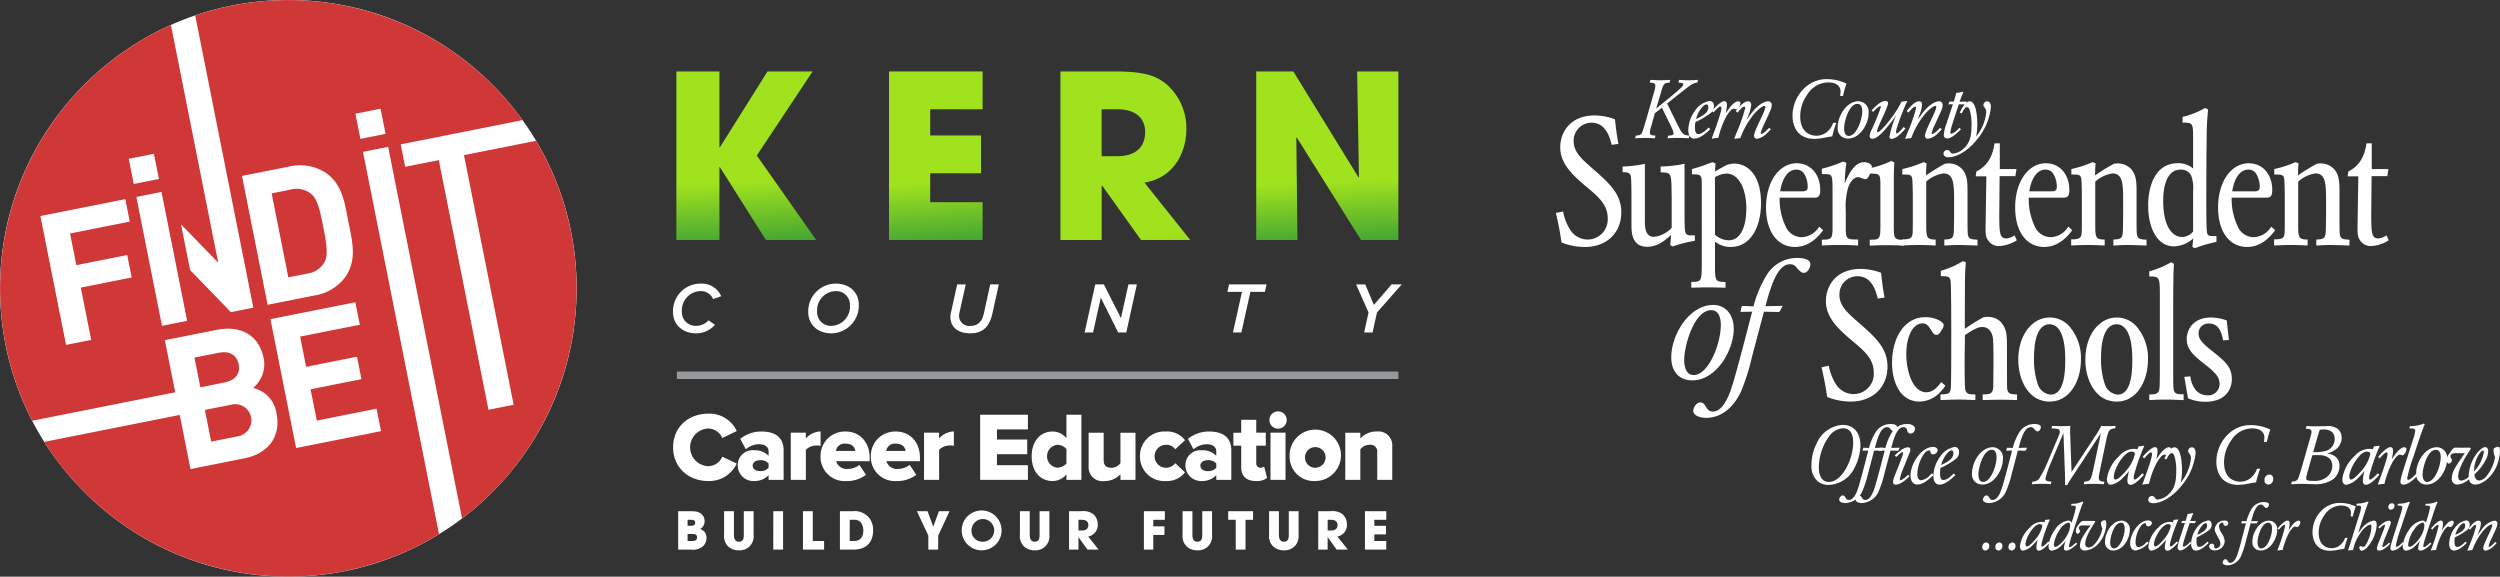 <svg xmlns="http://www.w3.org/2000/svg" xmlns:xlink="http://www.w3.org/1999/xlink" width="474.003" height="109.335" viewBox="0 0 474.003 109.335">
  <rect x="0" y="0" width="474.003" height="109.335" fill="#333333" stroke="none"/>
  <defs>
    <linearGradient id="linear-gradient" x1="-1.269" y1="1.199" x2="-1.287" y2="0.725" gradientUnits="objectBoundingBox">
      <stop offset="0" stop-color="#289238"/>
      <stop offset="1" stop-color="#a0e21e"/>
    </linearGradient>
  </defs>
  <g id="Group_4472" data-name="Group 4472" transform="translate(-2215 -633)">
    <g id="Group_4471" data-name="Group 4471" transform="translate(2328.171 430.601)">
      <g id="Group_4457" data-name="Group 4457" transform="translate(196.851 217.399)">
        <path id="Path_1767" data-name="Path 1767" d="M213.365,217.667c.637.046,1.259.077,1.9.077.622,0,1.244-.031,1.865-.077l-.155.528c-1.026.047-1.166.233-1.648,1.944l-.871,2.97,3-2.457c.5-.42,1.353-1.12,1.757-1.54.327-.311.358-.42.358-.544,0-.3-.156-.311-.9-.389l.14-.513c.606.046,1.213.077,1.819.077.591,0,1.166-.031,1.757-.077l-.141.513a2.565,2.565,0,0,0-1.244.482c-.218.14-.513.342-1.99,1.508l-2.488,1.99,2.115,4.292c.824,1.6,1.042,1.726,2.13,1.773l-.14.513c-.653-.031-1.322-.062-1.99-.062-.684,0-1.368.031-2.053.062l.156-.5c.606-.031,1.011-.046,1.011-.466a4.323,4.323,0,0,0-.4-1.119l-1.819-3.716L214.2,224l-.778,2.783a2.825,2.825,0,0,0-.171.824c0,.559.373.591,1.073.637l-.14.5c-.591-.031-1.213-.062-1.819-.062-.638,0-1.275.031-1.913.062l.155-.513c.964-.078,1.073-.124,1.462-1.415l.436-1.43,1.508-5.271a5.194,5.194,0,0,0,.28-1.29c0-.591-.5-.606-1.088-.638Z" transform="translate(-210.457 -217.526)" fill="#fff"/>
        <path id="Path_1768" data-name="Path 1768" d="M233.832,230.645c-.513.513-1.85,1.8-3,1.8-.545,0-1.166-.358-1.166-1.648a6.456,6.456,0,0,1,1.291-3.67,4.147,4.147,0,0,1,2.736-1.819c.56,0,.84.4.84.979a1.6,1.6,0,0,1-.575,1.26,15.15,15.15,0,0,1-2.939,1.757,4.572,4.572,0,0,0-.093.98c0,.575.062,1.29.638,1.29.7,0,1.446-.73,1.975-1.244Zm-.373-4.183c0-.311-.109-.5-.342-.5a1.048,1.048,0,0,0-.653.358,5.248,5.248,0,0,0-1.322,2.425C232.557,228.017,233.459,227.535,233.459,226.462Z" transform="translate(-219.586 -221.16)" fill="#fff"/>
        <path id="Path_1769" data-name="Path 1769" d="M238.187,227.237a9.208,9.208,0,0,1,1.337-1.353c.607-.482.871-.513.995-.513.482,0,.5.482.5.7a4.339,4.339,0,0,1-.031.451c-.015.187-.124.793-.2,1.182.109-.2.591-.886.653-.979.886-1.166,1.493-1.337,1.71-1.337.031,0,.42.016.42.389,0,.4-.4,1.135-.777,1.135h-.078a2.106,2.106,0,0,0-.4-.124c-.513,0-1.259,1.2-1.415,1.477a16.654,16.654,0,0,0-1.509,4.074,6.324,6.324,0,0,0-1.182.14l-.062-.078c.264-.684,1.834-4.82,1.834-5.753,0-.078-.016-.264-.2-.264-.358,0-1.042.84-1.29,1.12Z" transform="translate(-223.614 -221.188)" fill="#fff"/>
        <path id="Path_1770" data-name="Path 1770" d="M246.568,227.28c.575-.715,1.493-1.85,2.348-1.85.373,0,.576.234.576.669a6.141,6.141,0,0,1-.42,1.695c-.14.374-.3.762-.436,1.135.155-.264.917-1.275,1.073-1.461,1.135-1.415,2.286-2.037,2.954-2.037a.65.65,0,0,1,.716.747c0,.528-.156.855-1.493,3.716a7.293,7.293,0,0,0-.591,1.57c0,.047.016.156.109.156.186,0,.761-.342,1.492-1.182l.326.3c-.249.264-.56.575-.777.778a3.265,3.265,0,0,1-1.835,1.01.547.547,0,0,1-.575-.606c0-.917,2.146-4.649,2.146-5.411,0-.14-.062-.2-.2-.2-.342,0-1.43.716-2.628,2.411a16.069,16.069,0,0,0-1.913,3.669l-1.119.14-.031-.062c.2-.5.4-1.011.607-1.508a30.272,30.272,0,0,0,1.461-4.261c0-.14-.046-.264-.186-.264-.3,0-.84.622-1.275,1.135Z" transform="translate(-227.487 -221.216)" fill="#fff"/>
        <path id="Path_1771" data-name="Path 1771" d="M275.63,225.687a23.4,23.4,0,0,0-.777,2.581,13.2,13.2,0,0,0-1.368.218,10.643,10.643,0,0,1-1.975.249c-3.3,0-4.183-2.488-4.183-4.4a7.262,7.262,0,0,1,2.332-5.3,6.018,6.018,0,0,1,4.276-1.633,8.543,8.543,0,0,1,3.638.855,14.739,14.739,0,0,0-.668,2.332h-.56a4.586,4.586,0,0,0,.093-.808c0-1.478-1.461-1.757-2.286-1.757a4.722,4.722,0,0,0-4.011,2.286,7.107,7.107,0,0,0-1.353,4.136c0,3.638,2.706,3.685,3.063,3.685a3.176,3.176,0,0,0,1.819-.575,3.682,3.682,0,0,0,1.368-1.882Z" transform="translate(-237.486 -217.399)" fill="#fff"/>
        <path id="Path_1772" data-name="Path 1772" d="M289.522,227.654c0,1.944-1.586,4.82-3.888,4.82a1.914,1.914,0,0,1-1.975-2.177c0-2.053,1.617-4.836,3.872-4.9A2,2,0,0,1,289.522,227.654Zm-4.649,2.908c0,.2,0,1.415.886,1.415,1.4,0,2.55-2.923,2.55-4.7,0-.715-.218-1.446-1-1.384C285.728,226.037,284.873,229.333,284.873,230.562Z" transform="translate(-245.249 -221.201)" fill="#fff"/>
        <path id="Path_1773" data-name="Path 1773" d="M295.574,227.07c.762-.777,1.742-1.788,2.612-1.788a.437.437,0,0,1,.513.451c0,.746-2.084,4.6-2.084,5.287,0,.187.14.187.156.187.466,0,3.312-3.281,4.462-5.769l1.088-.155.016.047a41.024,41.024,0,0,0-1.944,4.991,4.347,4.347,0,0,0-.2.948.139.139,0,0,0,.14.156c.3,0,.9-.684,1.322-1.2l.342.264A7.7,7.7,0,0,1,300.487,232a2.346,2.346,0,0,1-1.073.482c-.264,0-.451-.124-.451-.42a18.408,18.408,0,0,1,1.275-4.074,25.74,25.74,0,0,1-1.928,2.519c-.995,1.166-1.881,1.944-2.612,1.944a.472.472,0,0,1-.482-.513,2.88,2.88,0,0,1,.2-.824,47.778,47.778,0,0,0,1.928-4.68c0-.109-.062-.14-.124-.14-.358,0-1.042.746-1.353,1.073Z" transform="translate(-250.741 -221.146)" fill="#fff"/>
        <path id="Path_1774" data-name="Path 1774" d="M308.327,227.28c.575-.715,1.492-1.85,2.348-1.85.373,0,.575.234.575.669a6.161,6.161,0,0,1-.419,1.695c-.141.374-.3.762-.436,1.135.156-.264.918-1.275,1.073-1.461,1.135-1.415,2.286-2.037,2.954-2.037a.651.651,0,0,1,.716.747c0,.528-.156.855-1.493,3.716a7.266,7.266,0,0,0-.591,1.57c0,.047.016.156.109.156.187,0,.762-.342,1.493-1.182l.326.3c-.249.264-.56.575-.777.778a3.266,3.266,0,0,1-1.835,1.01.547.547,0,0,1-.576-.606c0-.917,2.146-4.649,2.146-5.411,0-.14-.062-.2-.2-.2-.342,0-1.43.716-2.628,2.411a16.069,16.069,0,0,0-1.913,3.669l-1.12.14-.031-.062c.2-.5.4-1.011.607-1.508a30.268,30.268,0,0,0,1.461-4.261c0-.14-.047-.264-.186-.264-.3,0-.84.622-1.275,1.135Z" transform="translate(-256.839 -221.216)" fill="#fff"/>
        <path id="Path_1775" data-name="Path 1775" d="M324.367,222.181a9.332,9.332,0,0,0,1.259-.218l.062.109c-.28.653-.389.949-.7,1.773.56,0,.7,0,1.368-.015l-.28.544c-.56-.016-.622-.031-1.228-.031-.342.948-.949,2.877-1.213,3.7a8.784,8.784,0,0,0-.4,1.617c0,.2.093.28.249.28a3.662,3.662,0,0,0,1.461-1.166l.3.3c-.42.436-1.71,1.757-2.6,1.757A.634.634,0,0,1,322,230.1a7.643,7.643,0,0,1,.466-1.975l1.259-3.794-.871.016.233-.529.809.016Z" transform="translate(-263.473 -219.568)" fill="#fff"/>
        <path id="Path_1776" data-name="Path 1776" d="M328.074,232.1l.186-.234a8.563,8.563,0,0,0,1.726-4.338,1.314,1.314,0,0,0-.249-.84c-.249-.326-.28-.373-.28-.559a.707.707,0,0,1,.7-.7c.187,0,.716.093.716,1.073a11.29,11.29,0,0,1-2.566,6.079c-1.912,2.441-4.089,3.452-5.473,3.452-.9,0-.948-.576-.948-.7a.69.69,0,0,1,.7-.669.588.588,0,0,1,.576.342.512.512,0,0,0,.528.326,3.45,3.45,0,0,0,2.146-1.073c.964-.964,1.368-2.068,1.368-4.354a9.558,9.558,0,0,0-.28-2.565c-.171-.653-.358-.809-.575-.809-.42,0-.793.746-1.011,1.2l-.373-.171c.264-.56,1.026-2.13,1.9-2.13,1.431,0,1.431,4.1,1.431,4.276a14.565,14.565,0,0,1-.125,1.835Z" transform="translate(-263.416 -221.216)" fill="#fff"/>
      </g>
      <g id="Group_4458" data-name="Group 4458" transform="translate(230.285 282.7)">
        <path id="Path_1777" data-name="Path 1777" d="M283.457,346.238a9.366,9.366,0,0,1-1.042,4.09,5.715,5.715,0,0,1-4.913,3.4,3.425,3.425,0,0,1-2.053-.607,3.816,3.816,0,0,1-1.275-3.219,9.084,9.084,0,0,1,1.042-4.167,5.735,5.735,0,0,1,4.851-3.39C282.1,342.335,283.457,343.735,283.457,346.238Zm-5.862-1.834a10.27,10.27,0,0,0-2.021,5.955c0,.669.062,2.8,1.913,2.8,2.534,0,4.6-4.354,4.6-7.463,0-.482,0-2.768-1.975-2.706A3.5,3.5,0,0,0,277.595,344.4Z" transform="translate(-274.174 -342.086)" fill="#fff"/>
        <path id="Path_1778" data-name="Path 1778" d="M289.833,346.565a10.813,10.813,0,0,1,1.228-2.924,3.321,3.321,0,0,1,2.861-1.617c.234,0,1.244.016,1.244.591,0,.311-.264.808-.607.808a.51.51,0,0,1-.342-.14,2.256,2.256,0,0,1-.373-.388.721.721,0,0,0-.591-.28c-1.2,0-1.819,2.161-2.3,3.934l1.617-.031-.311.576-1.446-.031-1.119,4.229a19.741,19.741,0,0,1-1.026,3.25,3.686,3.686,0,0,1-3.25,2.472c-.7,0-1.228-.264-1.228-.653,0-.233.249-.793.653-.793.373,0,.466.326.622.544a.64.64,0,0,0,.56.311c.933,0,1.461-1.431,1.648-1.928.28-.793.56-1.726,2.037-7.432l-1.1.015.14-.559Z" transform="translate(-278.934 -341.931)" fill="#fff"/>
        <path id="Path_1779" data-name="Path 1779" d="M295.759,346.565a10.813,10.813,0,0,1,1.228-2.924,3.321,3.321,0,0,1,2.861-1.617c.233,0,1.244.016,1.244.591,0,.311-.264.808-.607.808a.509.509,0,0,1-.342-.14,2.239,2.239,0,0,1-.374-.388.72.72,0,0,0-.591-.28c-1.2,0-1.819,2.161-2.3,3.934l1.617-.031-.311.576-1.446-.031-1.12,4.229a19.683,19.683,0,0,1-1.026,3.25,3.685,3.685,0,0,1-3.249,2.472c-.7,0-1.229-.264-1.229-.653,0-.233.249-.793.653-.793.373,0,.466.326.622.544a.64.64,0,0,0,.56.311c.933,0,1.461-1.431,1.648-1.928.28-.793.56-1.726,2.037-7.432l-1.1.015.14-.559Z" transform="translate(-281.75 -341.931)" fill="#fff"/>
        <path id="Path_1780" data-name="Path 1780" d="M303.969,348.234c1.353-1.322,2.13-1.54,2.5-1.54a.431.431,0,0,1,.466.466,1.831,1.831,0,0,1-.14.56c-.172.451-1.058,2.628-1.26,3.126a9.7,9.7,0,0,0-.606,1.928.156.156,0,0,0,.171.171,4.026,4.026,0,0,0,1.384-1.057l.3.28c-.575.576-1.633,1.6-2.612,1.6a.46.46,0,0,1-.513-.514,1.84,1.84,0,0,1,.078-.5c.218-.809,1.835-4.462,1.835-4.991a.121.121,0,0,0-.14-.124c-.249,0-.793.529-1.166.887Zm3.841-5.038a.869.869,0,0,1-.824.886.611.611,0,0,1-.638-.638.86.86,0,0,1,.84-.886A.588.588,0,0,1,307.81,343.2Z" transform="translate(-288.187 -342.185)" fill="#fff"/>
        <path id="Path_1781" data-name="Path 1781" d="M314.338,355.64c-.9.824-1.944,1.8-3.079,1.8-.576,0-1.291-.389-1.291-1.711,0-2.239,2.052-5.411,4.26-5.411.56,0,.886.28.886.622a.875.875,0,0,1-.87.778c-.342,0-.482-.233-.513-.529,0-.124-.016-.218-.218-.218a1.366,1.366,0,0,0-.886.529,6.972,6.972,0,0,0-1.368,3.918c0,.28,0,1.213.746,1.213a2.73,2.73,0,0,0,1.477-.793c.093-.093.311-.28.544-.529Z" transform="translate(-291.186 -345.875)" fill="#fff"/>
        <path id="Path_1782" data-name="Path 1782" d="M322.4,355.655c-.513.513-1.851,1.8-3,1.8-.545,0-1.166-.358-1.166-1.649a6.455,6.455,0,0,1,1.291-3.669,4.146,4.146,0,0,1,2.736-1.819c.56,0,.84.4.84.979a1.6,1.6,0,0,1-.575,1.26,15.152,15.152,0,0,1-2.939,1.757,4.577,4.577,0,0,0-.093.98c0,.575.062,1.29.638,1.29.7,0,1.446-.731,1.975-1.244Zm-.373-4.183c0-.311-.109-.5-.342-.5a1.051,1.051,0,0,0-.653.358,5.25,5.25,0,0,0-1.322,2.426C321.128,353.028,322.03,352.546,322.03,351.473Z" transform="translate(-295.116 -345.875)" fill="#fff"/>
        <path id="Path_1783" data-name="Path 1783" d="M338.054,352.665c0,1.944-1.586,4.82-3.887,4.82a1.915,1.915,0,0,1-1.975-2.177c0-2.052,1.617-4.836,3.872-4.9A2,2,0,0,1,338.054,352.665Zm-4.649,2.907c0,.2,0,1.415.886,1.415,1.4,0,2.55-2.923,2.55-4.7,0-.715-.218-1.446-1-1.384C334.26,351.048,333.405,354.344,333.405,355.573Z" transform="translate(-301.749 -345.917)" fill="#fff"/>
        <path id="Path_1784" data-name="Path 1784" d="M341.777,346.565a10.811,10.811,0,0,1,1.228-2.924,3.322,3.322,0,0,1,2.861-1.617c.233,0,1.244.016,1.244.591,0,.311-.264.808-.607.808a.51.51,0,0,1-.342-.14,2.236,2.236,0,0,1-.373-.388.721.721,0,0,0-.591-.28c-1.2,0-1.819,2.161-2.3,3.934l1.617-.031-.311.576-1.446-.031-1.119,4.229a19.783,19.783,0,0,1-1.026,3.25,3.685,3.685,0,0,1-3.25,2.472c-.7,0-1.228-.264-1.228-.653,0-.233.249-.793.653-.793.374,0,.467.326.622.544a.64.64,0,0,0,.56.311c.933,0,1.461-1.431,1.648-1.928.28-.793.559-1.726,2.037-7.432l-1.1.015.14-.559Z" transform="translate(-303.622 -341.931)" fill="#fff"/>
        <path id="Path_1785" data-name="Path 1785" d="M357.651,342.706q.91.047,1.819.047c.529,0,.933-.015,1.6-.047-.015.327-.031.653-.031.949,0,.327.109,3.281.28,7.79l4.385-6.655a18.872,18.872,0,0,0,1.244-2.084c.451.031.917.047,1.368.047s.918-.015,1.384-.047l-.156.5a1.172,1.172,0,0,0-1.166.544,7.47,7.47,0,0,0-.513,1.8l-.949,4.494c-.078.4-.326,1.6-.389,2.006a2.877,2.877,0,0,0-.047.513c0,.684.622.7,1.073.715l-.124.482c-.668-.031-1.275-.062-1.912-.062s-1.276.031-1.9.062l.14-.5c1.166-.062,1.228-.249,1.742-2.612l1.384-6.562-5.66,8.614a14.2,14.2,0,0,0-.747,1.229h-.4c.016-1.1.016-1.478-.047-2.97l-.249-6.919c-.249.591-1.2,2.846-1.291,3.063-.155.373-.932,2.223-1.1,2.628a16.154,16.154,0,0,0-1.026,2.969c0,.513.575.544,1.135.56l-.124.5c-.56-.046-1.135-.062-1.695-.062-.638,0-1.275.031-1.913.062l.156-.5a1.538,1.538,0,0,0,1.2-.482,20.051,20.051,0,0,0,1.695-3.312l2.115-5.023c.218-.5.187-.793.062-.964-.218-.3-.793-.233-1.509-.3Z" transform="translate(-312.001 -342.255)" fill="#fff"/>
        <path id="Path_1786" data-name="Path 1786" d="M387.957,349.878l.047.047a37.66,37.66,0,0,0-1.851,5.162,4.064,4.064,0,0,0-.155.9c0,.124.047.3.2.3.311,0,1.1-.824,1.446-1.182l.3.28c-.466.544-1.726,1.9-2.565,1.9-.576,0-.576-.684-.576-.824a7.92,7.92,0,0,1,.327-1.8,16.144,16.144,0,0,1-1.291,1.4,4.105,4.105,0,0,1-2.161,1.213c-.544,0-.762-.482-.762-1.042a7.118,7.118,0,0,1,2.3-4.369,3.794,3.794,0,0,1,2.736-1.4,4.212,4.212,0,0,1,.762.078l.2-.544Zm-5.722,5.83c0,.4.14.576.342.576.544,0,1.866-1.493,2.317-2.068a7.138,7.138,0,0,0,1.322-2.768c0-.482-.607-.466-.762-.451C384.038,351.153,382.235,354.4,382.235,355.708Z" transform="translate(-324.904 -345.664)" fill="#fff"/>
        <path id="Path_1787" data-name="Path 1787" d="M393.791,352.247a9.212,9.212,0,0,1,1.337-1.353c.607-.482.871-.513.995-.513.482,0,.5.482.5.7a4.346,4.346,0,0,1-.031.451c-.015.187-.124.793-.2,1.182.109-.2.591-.886.653-.98.887-1.166,1.493-1.337,1.711-1.337.031,0,.42.015.42.388,0,.4-.405,1.135-.778,1.135h-.078a2.1,2.1,0,0,0-.4-.124c-.514,0-1.26,1.2-1.416,1.477a16.667,16.667,0,0,0-1.508,4.073,6.281,6.281,0,0,0-1.182.141l-.062-.078c.264-.684,1.834-4.82,1.834-5.753,0-.078-.015-.264-.2-.264-.358,0-1.042.839-1.29,1.119Z" transform="translate(-331.003 -345.903)" fill="#fff"/>
        <path id="Path_1788" data-name="Path 1788" d="M402.036,357.111l.186-.234a8.556,8.556,0,0,0,1.726-4.338,1.317,1.317,0,0,0-.248-.84c-.249-.326-.28-.373-.28-.56a.707.707,0,0,1,.7-.7c.187,0,.716.093.716,1.073a11.288,11.288,0,0,1-2.565,6.079c-1.913,2.442-4.09,3.452-5.474,3.452-.9,0-.948-.575-.948-.7a.69.69,0,0,1,.7-.668.587.587,0,0,1,.575.342.512.512,0,0,0,.529.326,3.45,3.45,0,0,0,2.146-1.073c.964-.963,1.368-2.067,1.368-4.353a9.542,9.542,0,0,0-.28-2.566c-.171-.653-.357-.808-.575-.808-.42,0-.793.746-1.011,1.2l-.373-.171c.264-.559,1.026-2.13,1.9-2.13,1.43,0,1.43,4.105,1.43,4.276a14.462,14.462,0,0,1-.125,1.834Z" transform="translate(-332.002 -345.931)" fill="#fff"/>
        <path id="Path_1789" data-name="Path 1789" d="M428.774,350.7a23.364,23.364,0,0,0-.778,2.581,13.217,13.217,0,0,0-1.368.218,10.647,10.647,0,0,1-1.975.249c-3.3,0-4.182-2.488-4.182-4.4a7.263,7.263,0,0,1,2.332-5.3,6.014,6.014,0,0,1,4.275-1.632,8.535,8.535,0,0,1,3.638.855,14.732,14.732,0,0,0-.668,2.332h-.56a4.626,4.626,0,0,0,.093-.808c0-1.477-1.462-1.757-2.286-1.757a4.721,4.721,0,0,0-4.012,2.285,7.109,7.109,0,0,0-1.353,4.136c0,3.638,2.705,3.685,3.063,3.685a3.178,3.178,0,0,0,1.819-.575,3.69,3.69,0,0,0,1.368-1.881Z" transform="translate(-343.705 -342.115)" fill="#fff"/>
        <path id="Path_1790" data-name="Path 1790" d="M439.513,361.084a.99.99,0,0,1-.9,1.089.739.739,0,0,1-.747-.824.991.991,0,0,1,.84-1.073A.74.74,0,0,1,439.513,361.084Z" transform="translate(-351.972 -350.605)" fill="#fff"/>
        <path id="Path_1791" data-name="Path 1791" d="M451.1,345.006a6.765,6.765,0,0,0,.264-1.12c0-.576-.451-.607-1.1-.622l.155-.528c.545.031,1.1.062,1.664.062.638,0,1.353-.031,2.068-.031a3.2,3.2,0,0,1,2.223.544,2.172,2.172,0,0,1,.7,1.68,2.773,2.773,0,0,1-.949,2.052,4.745,4.745,0,0,1-1.85.917,2.717,2.717,0,0,1,1.8.762,2.133,2.133,0,0,1,.591,1.57,3.213,3.213,0,0,1-1.26,2.581,5.936,5.936,0,0,1-3.763.886c-.4,0-.809-.015-1.212-.03s-.809-.016-1.214-.016c-.575,0-1.15.047-1.726.078l.156-.513c.98-.031,1.135-.3,1.461-1.384.093-.311.2-.622.3-.932Zm1.384,3.25c-.326,0-.669.015-.98.03l-.793,2.8a9.707,9.707,0,0,0-.373,1.509c0,.545.5.545,1.321.545a3.776,3.776,0,0,0,2.55-.684,2.653,2.653,0,0,0,1.088-2.115C455.3,348.256,453.232,348.256,452.486,348.256Zm-.809-.576a7.156,7.156,0,0,0,2.472-.248,2.31,2.31,0,0,0,1.6-2.24c0-1.166-.777-1.8-2.052-1.8-.249,0-.513.031-.762.047-.233.684-.435,1.368-.638,2.068Z" transform="translate(-356.549 -342.27)" fill="#fff"/>
        <path id="Path_1792" data-name="Path 1792" d="M473.028,349.878l.047.047a37.655,37.655,0,0,0-1.85,5.162,4.064,4.064,0,0,0-.155.9c0,.124.047.3.2.3.31,0,1.1-.824,1.445-1.182l.3.28c-.466.544-1.726,1.9-2.566,1.9-.575,0-.575-.684-.575-.824a7.892,7.892,0,0,1,.326-1.8,16.144,16.144,0,0,1-1.291,1.4,4.105,4.105,0,0,1-2.161,1.213c-.545,0-.762-.482-.762-1.042a7.118,7.118,0,0,1,2.3-4.369,3.8,3.8,0,0,1,2.736-1.4,4.211,4.211,0,0,1,.762.078l.2-.544Zm-5.722,5.83c0,.4.14.576.342.576.544,0,1.866-1.493,2.317-2.068a7.146,7.146,0,0,0,1.322-2.768c0-.482-.607-.466-.762-.451C469.11,351.153,467.307,354.4,467.307,355.708Z" transform="translate(-365.337 -345.664)" fill="#fff"/>
        <path id="Path_1793" data-name="Path 1793" d="M478.862,352.247a9.188,9.188,0,0,1,1.337-1.353c.606-.482.871-.513,1-.513.482,0,.5.482.5.7a4.346,4.346,0,0,1-.031.451c-.015.187-.124.793-.2,1.182.109-.2.591-.886.653-.98.886-1.166,1.492-1.337,1.71-1.337.031,0,.42.015.42.388,0,.4-.4,1.135-.777,1.135h-.078a2.094,2.094,0,0,0-.4-.124c-.513,0-1.26,1.2-1.415,1.477a16.628,16.628,0,0,0-1.509,4.073,6.277,6.277,0,0,0-1.182.141l-.062-.078c.264-.684,1.835-4.82,1.835-5.753,0-.078-.016-.264-.2-.264-.358,0-1.042.839-1.29,1.119Z" transform="translate(-371.435 -345.903)" fill="#fff"/>
        <path id="Path_1794" data-name="Path 1794" d="M491.6,341.987c-.622,1.508-1.228,3.342-2.052,5.893a29.4,29.4,0,0,0-1.275,4.354c0,.233.093.28.218.28.357,0,.995-.638,1.446-1.088l.28.3a8.412,8.412,0,0,1-1.259,1.135,2.591,2.591,0,0,1-1.4.576.506.506,0,0,1-.56-.576,3.183,3.183,0,0,1,.14-.793c.14-.575.248-.948.373-1.353l1.9-5.908a7.539,7.539,0,0,0,.388-1.555c0-.451-.326-.466-1.135-.482l.14-.436a6.337,6.337,0,0,0,2.612-.482Z" transform="translate(-375.322 -341.847)" fill="#fff"/>
        <path id="Path_1795" data-name="Path 1795" d="M498.545,352.665c0,1.944-1.586,4.82-3.887,4.82a1.914,1.914,0,0,1-1.975-2.177c0-2.052,1.617-4.836,3.872-4.9A2,2,0,0,1,498.545,352.665Zm-4.649,2.907c0,.2,0,1.415.886,1.415,1.4,0,2.55-2.923,2.55-4.7,0-.715-.218-1.446-1-1.384C494.751,351.048,493.9,354.344,493.9,355.573Z" transform="translate(-378.026 -345.917)" fill="#fff"/>
        <path id="Path_1796" data-name="Path 1796" d="M508.278,350.635c-.715,1.042-2.41,3.654-2.41,5.208,0,.311.046.825.606.825a2.484,2.484,0,0,0,1.384-.716c.062-3.218,2.208-5.629,3.126-5.629.389,0,.575.342.575.793a3.9,3.9,0,0,1-.373,1.477,10.578,10.578,0,0,1-2.255,2.939c.078.388.234,1.119.917,1.119a1.968,1.968,0,0,0,1.431-.886,7.671,7.671,0,0,0,1.586-3.546c-.062-.155-.124-.311-.171-.466a3.21,3.21,0,0,1-.124-.824.534.534,0,0,1,.124-.389,1.327,1.327,0,0,1,.762-.28c.234.031.342.233.342.824a7.987,7.987,0,0,1-1.042,3.639c-.886,1.508-2.379,2.69-3.638,2.69a1.165,1.165,0,0,1-1.213-.98,3.67,3.67,0,0,1-2.13.98,1.036,1.036,0,0,1-1.12-1.166,3.94,3.94,0,0,1,.5-1.757,27.007,27.007,0,0,1,1.99-3c-.451,0-.917-.016-1.368-.016a3.5,3.5,0,0,0-1.042.078.64.64,0,0,0-.326.544.53.53,0,0,0,.093.295c.171.28.187.311.187.436,0,.358-.467.622-.607.622-.233,0-.4-.436-.4-.731a2.133,2.133,0,0,1,.528-1.2c.746-1.073.793-1.1,1.306-1.1l.9.016c.575,0,1.151-.016,1.726-.016Zm2.457.653c0-.109-.016-.311-.171-.311-.249,0-.576.466-.669.591a5.9,5.9,0,0,0-1.01,3.358A7.112,7.112,0,0,0,510.735,351.288Z" transform="translate(-383.251 -345.846)" fill="#fff"/>
      </g>
      <g id="Group_4459" data-name="Group 4459" transform="translate(262.672 297.48)">
        <path id="Path_1797" data-name="Path 1797" d="M337.216,385.48a.792.792,0,0,1-.721.872.591.591,0,0,1-.6-.66.793.793,0,0,1,.672-.858A.591.591,0,0,1,337.216,385.48Z" transform="translate(-335.897 -377.057)" fill="#fff"/>
        <path id="Path_1798" data-name="Path 1798" d="M341.96,385.48a.792.792,0,0,1-.722.872.591.591,0,0,1-.6-.66.792.792,0,0,1,.672-.858A.591.591,0,0,1,341.96,385.48Z" transform="translate(-338.152 -377.057)" fill="#fff"/>
        <path id="Path_1799" data-name="Path 1799" d="M346.7,385.48a.792.792,0,0,1-.722.872.591.591,0,0,1-.6-.66.793.793,0,0,1,.672-.858A.591.591,0,0,1,346.7,385.48Z" transform="translate(-340.405 -377.057)" fill="#fff"/>
        <path id="Path_1800" data-name="Path 1800" d="M355.147,376.512l.037.037a30.123,30.123,0,0,0-1.481,4.131,3.268,3.268,0,0,0-.124.721c0,.1.037.237.162.237.249,0,.884-.66,1.157-.946l.237.224c-.373.436-1.381,1.519-2.053,1.519-.46,0-.46-.548-.46-.66a6.356,6.356,0,0,1,.261-1.444,12.892,12.892,0,0,1-1.033,1.12,3.285,3.285,0,0,1-1.729.97c-.436,0-.61-.386-.61-.833a5.7,5.7,0,0,1,1.842-3.5,3.037,3.037,0,0,1,2.19-1.12,3.388,3.388,0,0,1,.61.062l.162-.436Zm-4.579,4.665c0,.324.112.461.273.461.436,0,1.493-1.194,1.854-1.655a5.722,5.722,0,0,0,1.057-2.215c0-.385-.485-.373-.61-.36C352.011,377.532,350.568,380.133,350.568,381.177Z" transform="translate(-342.367 -373.103)" fill="#fff"/>
        <path id="Path_1801" data-name="Path 1801" d="M364.193,370.473a4.478,4.478,0,0,0,2.077-.411l.162.075a26.819,26.819,0,0,0-1.008,2.812c-.2.6-1.182,3.521-1.381,4.193a10.3,10.3,0,0,0-.336,1.319c0,.112.037.224.162.224.261,0,.945-.634,1.182-.858l.211.249c-.473.448-1.406,1.269-2.053,1.269-.211,0-.46-.05-.46-.46a5.561,5.561,0,0,1,.336-1.394,7.871,7.871,0,0,1-.759.834,3.046,3.046,0,0,1-1.866,1.033c-.46,0-.634-.374-.634-.833a6.49,6.49,0,0,1,1.232-3.148,3.608,3.608,0,0,1,2.464-1.717.672.672,0,0,1,.672.4,19.025,19.025,0,0,0,.809-2.862c0-.373-.237-.373-.908-.386Zm-2.165,4.827a6.22,6.22,0,0,0-1.182,2.887c0,.4.15.448.274.448.7,0,2.8-2.152,2.8-4.081,0-.311-.1-.535-.4-.5A2.791,2.791,0,0,0,362.028,375.3Z" transform="translate(-347.27 -370.037)" fill="#fff"/>
        <path id="Path_1802" data-name="Path 1802" d="M373.374,377.119c-.56.846-1.891,2.849-1.891,4.131a.634.634,0,0,0,.66.721c1,0,2.115-1.866,2.414-2.912a6.8,6.8,0,0,0,.174-.721c-.05-.087-.087-.187-.137-.286a1.778,1.778,0,0,1-.124-.609.55.55,0,0,1,.112-.386.989.989,0,0,1,.66-.237c.162.013.236.237.236.634a6.063,6.063,0,0,1-1.742,4.057,3.715,3.715,0,0,1-2.3,1.033.867.867,0,0,1-.958-.959,3.447,3.447,0,0,1,.5-1.555,17.951,17.951,0,0,1,1.518-2.227l-.958-.012a3.839,3.839,0,0,0-1.008.062.51.51,0,0,0-.261.423v.012c.013.224.236.435.236.622a.727.727,0,0,1-.46.473c-.224,0-.348-.386-.348-.647a1.362,1.362,0,0,1,.286-.772,3.451,3.451,0,0,1,.883-1,4.169,4.169,0,0,1,.734-.025h1.692Z" transform="translate(-351.958 -373.249)" fill="#fff"/>
        <path id="Path_1803" data-name="Path 1803" d="M384.958,378.742c0,1.555-1.269,3.857-3.111,3.857a1.532,1.532,0,0,1-1.58-1.742c0-1.643,1.294-3.87,3.1-3.92A1.6,1.6,0,0,1,384.958,378.742Zm-3.72,2.327c0,.162,0,1.132.709,1.132,1.12,0,2.041-2.339,2.041-3.758,0-.573-.174-1.157-.8-1.108C381.922,377.448,381.238,380.086,381.238,381.069Z" transform="translate(-356.985 -373.305)" fill="#fff"/>
        <path id="Path_1804" data-name="Path 1804" d="M392.823,381.122a4.215,4.215,0,0,1-2.464,1.444c-.461,0-1.033-.311-1.033-1.369,0-1.791,1.642-4.33,3.409-4.33.448,0,.709.224.709.5a.7.7,0,0,1-.7.622c-.274,0-.386-.186-.411-.423,0-.1-.012-.174-.174-.174a1.09,1.09,0,0,0-.709.423,5.577,5.577,0,0,0-1.1,3.135c0,.224,0,.97.6.97a2.183,2.183,0,0,0,1.182-.634c.075-.075.249-.224.436-.423Z" transform="translate(-361.291 -373.272)" fill="#fff"/>
        <path id="Path_1805" data-name="Path 1805" d="M401.556,376.512l.037.037a30.127,30.127,0,0,0-1.481,4.131,3.27,3.27,0,0,0-.124.721c0,.1.037.237.162.237.249,0,.884-.66,1.158-.946l.236.224c-.373.436-1.381,1.519-2.053,1.519-.46,0-.46-.548-.46-.66a6.3,6.3,0,0,1,.261-1.444,13.033,13.033,0,0,1-1.033,1.12,3.285,3.285,0,0,1-1.73.97c-.436,0-.61-.386-.61-.833a5.7,5.7,0,0,1,1.842-3.5,3.037,3.037,0,0,1,2.19-1.12,3.388,3.388,0,0,1,.61.062l.162-.436Zm-4.579,4.665c0,.324.112.461.273.461.436,0,1.493-1.194,1.854-1.655a5.709,5.709,0,0,0,1.058-2.215c0-.385-.485-.373-.609-.36C398.42,377.532,396.977,380.133,396.977,381.177Z" transform="translate(-364.424 -373.103)" fill="#fff"/>
        <path id="Path_1806" data-name="Path 1806" d="M408.387,374.362a7.415,7.415,0,0,0,1.008-.174l.049.087c-.224.523-.311.759-.559,1.418.448,0,.559,0,1.095-.013l-.224.436c-.448-.012-.5-.025-.983-.025-.274.76-.759,2.3-.971,2.962a7.056,7.056,0,0,0-.323,1.294c0,.161.075.224.2.224a2.937,2.937,0,0,0,1.17-.934l.236.236c-.336.348-1.369,1.406-2.078,1.406a.507.507,0,0,1-.51-.585,6.12,6.12,0,0,1,.373-1.58l1.008-3.036-.7.012.186-.422.648.012Z" transform="translate(-369.451 -371.998)" fill="#fff"/>
        <path id="Path_1807" data-name="Path 1807" d="M414.692,381.135c-.411.41-1.481,1.443-2.4,1.443-.436,0-.934-.286-.934-1.319a5.165,5.165,0,0,1,1.033-2.936,3.317,3.317,0,0,1,2.19-1.456c.448,0,.672.323.672.784a1.279,1.279,0,0,1-.46,1.008,12.129,12.129,0,0,1-2.351,1.406,3.641,3.641,0,0,0-.075.784c0,.461.05,1.033.51,1.033.56,0,1.158-.585,1.58-1Zm-.3-3.347c0-.249-.087-.4-.274-.4a.843.843,0,0,0-.523.286,4.205,4.205,0,0,0-1.058,1.941C413.672,379.032,414.394,378.646,414.394,377.788Z" transform="translate(-371.761 -373.272)" fill="#fff"/>
        <path id="Path_1808" data-name="Path 1808" d="M419.16,382.167a.866.866,0,0,0,.858-.846,2.5,2.5,0,0,0-.373-1.083c-.585-1.1-.709-1.319-.709-1.68a1.825,1.825,0,0,1,1.829-1.667c.511,0,.734.224.734.535a.478.478,0,0,1-.485.485.412.412,0,0,1-.436-.435c-.012-.075-.012-.174-.211-.174a.679.679,0,0,0-.634.684,3.543,3.543,0,0,0,.523,1.356,2.937,2.937,0,0,1,.572,1.493,1.854,1.854,0,0,1-1.854,1.729c-.66,0-1.1-.336-1.1-.784a.47.47,0,0,1,.51-.485.406.406,0,0,1,.448.448C418.825,381.943,418.812,382.167,419.16,382.167Z" transform="translate(-374.861 -373.283)" fill="#fff"/>
        <path id="Path_1809" data-name="Path 1809" d="M427.257,373.861a8.611,8.611,0,0,1,.983-2.339,2.656,2.656,0,0,1,2.289-1.294c.187,0,1,.013,1,.473,0,.249-.211.647-.485.647a.407.407,0,0,1-.274-.112,1.725,1.725,0,0,1-.3-.311.578.578,0,0,0-.473-.224c-.958,0-1.456,1.729-1.841,3.148l1.293-.025-.249.46-1.157-.025-.9,3.384a15.758,15.758,0,0,1-.822,2.6,2.949,2.949,0,0,1-2.6,1.979c-.559,0-.983-.211-.983-.523,0-.187.2-.635.523-.635.3,0,.373.261.5.436a.51.51,0,0,0,.448.249c.747,0,1.17-1.145,1.319-1.543.224-.634.448-1.381,1.63-5.947l-.883.013.112-.448Z" transform="translate(-377.171 -370.116)" fill="#fff"/>
        <path id="Path_1810" data-name="Path 1810" d="M438.2,378.742c0,1.555-1.269,3.857-3.111,3.857a1.531,1.531,0,0,1-1.58-1.742c0-1.643,1.294-3.87,3.1-3.92A1.6,1.6,0,0,1,438.2,378.742Zm-3.72,2.327c0,.162,0,1.132.709,1.132,1.12,0,2.041-2.339,2.041-3.758,0-.573-.174-1.157-.8-1.108C435.161,377.448,434.477,380.086,434.477,381.069Z" transform="translate(-382.289 -373.305)" fill="#fff"/>
        <path id="Path_1811" data-name="Path 1811" d="M442.579,378.408a7.4,7.4,0,0,1,1.07-1.083c.485-.386.7-.41.8-.41.386,0,.4.385.4.559a3.482,3.482,0,0,1-.025.362c-.013.149-.1.634-.162.946.087-.162.473-.709.523-.784.709-.933,1.195-1.07,1.369-1.07.025,0,.335.013.335.311,0,.323-.323.909-.622.909H446.2a1.627,1.627,0,0,0-.324-.1c-.41,0-1.007.958-1.132,1.182a13.328,13.328,0,0,0-1.207,3.26,5,5,0,0,0-.946.112l-.05-.062a29.76,29.76,0,0,0,1.468-4.6c0-.062-.013-.211-.162-.211-.286,0-.834.672-1.033.9Z" transform="translate(-386.583 -373.294)" fill="#fff"/>
        <path id="Path_1812" data-name="Path 1812" d="M461.874,377.168a18.633,18.633,0,0,0-.622,2.065,10.418,10.418,0,0,0-1.1.174,8.511,8.511,0,0,1-1.58.2c-2.637,0-3.347-1.991-3.347-3.521a5.81,5.81,0,0,1,1.866-4.243,4.815,4.815,0,0,1,3.422-1.307,6.833,6.833,0,0,1,2.911.685,11.743,11.743,0,0,0-.535,1.866h-.448a3.686,3.686,0,0,0,.075-.647c0-1.182-1.169-1.406-1.829-1.406a3.778,3.778,0,0,0-3.21,1.83,5.684,5.684,0,0,0-1.082,3.309c0,2.912,2.165,2.949,2.451,2.949a2.545,2.545,0,0,0,1.456-.46,2.949,2.949,0,0,0,1.1-1.506Z" transform="translate(-392.613 -370.263)" fill="#fff"/>
        <path id="Path_1813" data-name="Path 1813" d="M469.714,370.425a5.374,5.374,0,0,0,2.065-.41l.162.1c-.386.983-.535,1.356-1.145,3.31L469.975,376c.1-.124.585-.747.709-.884a3.549,3.549,0,0,1,2.227-1.48c.535,0,.585.485.585.8a7,7,0,0,1-1.8,4.255,1.72,1.72,0,0,1-1.007.647c-.361,0-.5-.411-.5-.572a.259.259,0,0,1,.286-.274.638.638,0,0,1,.149.025,1.028,1.028,0,0,0,.249.1l.075.013c.422,0,.908-1.17,1.119-1.779a6.36,6.36,0,0,0,.423-1.953c0-.286-.05-.51-.261-.51a3.6,3.6,0,0,0-1.642,1.368,8.119,8.119,0,0,0-1.567,3.472,6.259,6.259,0,0,0-.921.087l-.037-.062c.324-.97.436-1.319.61-1.866l1.618-5.151a5.145,5.145,0,0,0,.236-1.07c0-.374-.174-.386-.9-.386Z" transform="translate(-398.71 -370.015)" fill="#fff"/>
        <path id="Path_1814" data-name="Path 1814" d="M478.766,375.2c1.083-1.058,1.7-1.232,2-1.232a.345.345,0,0,1,.374.374,1.461,1.461,0,0,1-.112.448c-.137.361-.846,2.1-1.008,2.5a7.773,7.773,0,0,0-.485,1.543.125.125,0,0,0,.137.137,3.227,3.227,0,0,0,1.107-.846l.236.224c-.46.461-1.306,1.281-2.09,1.281a.367.367,0,0,1-.41-.41,1.46,1.46,0,0,1,.062-.4c.174-.647,1.468-3.571,1.468-3.994a.1.1,0,0,0-.112-.1c-.2,0-.635.423-.934.709Zm3.074-4.031a.7.7,0,0,1-.66.709.489.489,0,0,1-.511-.51.689.689,0,0,1,.672-.71A.471.471,0,0,1,481.84,371.165Z" transform="translate(-403.681 -370.319)" fill="#fff"/>
        <path id="Path_1815" data-name="Path 1815" d="M487.062,370.2c-.5,1.207-.983,2.675-1.642,4.716A23.583,23.583,0,0,0,484.4,378.4c0,.186.075.224.174.224.286,0,.8-.511,1.157-.872l.224.237a6.691,6.691,0,0,1-1.008.908,2.066,2.066,0,0,1-1.12.46.4.4,0,0,1-.448-.46,2.512,2.512,0,0,1,.112-.634c.112-.461.2-.759.3-1.083l1.519-4.728a6.068,6.068,0,0,0,.311-1.244c0-.361-.261-.373-.908-.386l.112-.348a5.067,5.067,0,0,0,2.09-.385Z" transform="translate(-405.992 -370.049)" fill="#fff"/>
        <path id="Path_1816" data-name="Path 1816" d="M492.2,370.473a4.479,4.479,0,0,0,2.078-.411l.162.075a26.58,26.58,0,0,0-1.008,2.812c-.2.6-1.182,3.521-1.381,4.193a10.219,10.219,0,0,0-.336,1.319c0,.112.038.224.162.224.261,0,.946-.634,1.182-.858l.211.249c-.472.448-1.405,1.269-2.053,1.269-.211,0-.46-.05-.46-.46a5.558,5.558,0,0,1,.336-1.394,7.992,7.992,0,0,1-.759.834,3.046,3.046,0,0,1-1.866,1.033c-.461,0-.634-.374-.634-.833a6.484,6.484,0,0,1,1.232-3.148,3.607,3.607,0,0,1,2.464-1.717.671.671,0,0,1,.672.4,19.036,19.036,0,0,0,.809-2.862c0-.373-.237-.373-.908-.386Zm-2.165,4.827a6.224,6.224,0,0,0-1.182,2.887c0,.4.149.448.274.448.7,0,2.8-2.152,2.8-4.081,0-.311-.1-.535-.4-.5A2.793,2.793,0,0,0,490.039,375.3Z" transform="translate(-408.11 -370.037)" fill="#fff"/>
        <path id="Path_1817" data-name="Path 1817" d="M498,378.408a7.368,7.368,0,0,1,1.07-1.083c.485-.386.7-.41.8-.41.386,0,.4.385.4.559a3.473,3.473,0,0,1-.025.362c-.013.149-.1.634-.162.946.087-.162.473-.709.523-.784.709-.933,1.195-1.07,1.369-1.07.025,0,.335.013.335.311,0,.323-.323.909-.622.909h-.062a1.628,1.628,0,0,0-.324-.1c-.41,0-1.007.958-1.132,1.182a13.333,13.333,0,0,0-1.207,3.26,5,5,0,0,0-.945.112l-.05-.062a29.76,29.76,0,0,0,1.468-4.6c0-.062-.013-.211-.162-.211-.286,0-.834.672-1.033.9Z" transform="translate(-412.923 -373.294)" fill="#fff"/>
        <path id="Path_1818" data-name="Path 1818" d="M507.938,381.135c-.411.41-1.481,1.443-2.4,1.443-.436,0-.933-.286-.933-1.319a5.166,5.166,0,0,1,1.032-2.936,3.319,3.319,0,0,1,2.19-1.456c.448,0,.672.323.672.784a1.278,1.278,0,0,1-.46,1.008,12.128,12.128,0,0,1-2.351,1.406,3.606,3.606,0,0,0-.075.784c0,.461.05,1.033.51,1.033.56,0,1.158-.585,1.58-1Zm-.3-3.347c0-.249-.087-.4-.274-.4a.842.842,0,0,0-.523.286,4.2,4.2,0,0,0-1.058,1.941C506.917,379.032,507.639,378.646,507.639,377.788Z" transform="translate(-416.079 -373.272)" fill="#fff"/>
        <path id="Path_1819" data-name="Path 1819" d="M511.419,378.443c.46-.572,1.194-1.481,1.879-1.481.3,0,.461.186.461.535a4.906,4.906,0,0,1-.336,1.356c-.111.3-.236.61-.348.909.125-.211.735-1.021.859-1.17a3.734,3.734,0,0,1,2.364-1.63.521.521,0,0,1,.572.6c0,.422-.124.684-1.195,2.974a5.827,5.827,0,0,0-.473,1.256c0,.037.013.124.087.124.15,0,.61-.273,1.194-.945l.262.236c-.2.211-.448.461-.622.622a2.611,2.611,0,0,1-1.468.809.438.438,0,0,1-.46-.485c0-.735,1.717-3.721,1.717-4.33,0-.112-.05-.162-.162-.162-.274,0-1.145.573-2.1,1.929a12.859,12.859,0,0,0-1.53,2.936l-.9.112-.025-.05c.162-.4.324-.809.485-1.207a24.227,24.227,0,0,0,1.17-3.409c0-.112-.038-.212-.149-.212-.237,0-.672.5-1.02.909Z" transform="translate(-419.212 -373.317)" fill="#fff"/>
      </g>
      <g id="Group_4460" data-name="Group 4460" transform="translate(232.197 251.902)">
        <path id="Path_1820" data-name="Path 1820" d="M279.2,304.349a9.5,9.5,0,0,0,1.281,3.394,3.991,3.991,0,0,0,3.325,1.975,3.844,3.844,0,0,0,3.914-4.087c0-2.46-1.7-4.018-3.568-5.577-2.875-2.425-5.507-4.641-5.507-7.966,0-2.875,1.9-6.1,6.581-6.1a11.38,11.38,0,0,1,3.879.727c.278,2.563.381,3.152.659,4.71l-1.282.174c-.346-1.317-1.074-4.226-3.845-4.226a3.423,3.423,0,0,0-3.429,3.568c0,1.974,1.524,3.359,3.256,4.884,3.533,3.082,5.854,5.091,5.854,8.694,0,3.706-2.6,6.615-6.962,6.615a11.9,11.9,0,0,1-4.468-.866c-.381-2.39-.45-2.875-1.074-5.646Z" transform="translate(-277.818 -284.502)" fill="#fff"/>
        <path id="Path_1821" data-name="Path 1821" d="M313.411,316.406a8.843,8.843,0,0,1-1.247,1.49,5.477,5.477,0,0,1-3.671,1.524c-3.568,0-5.2-3.533-5.2-7.378,0-4.364,2.113-8.625,6.339-8.625,1.87,0,3.464.9,3.464,1.524a1.492,1.492,0,0,1-.312.762c-.416.727-.624,1.074-1.109,1.074-.38,0-.623-.346-.831-.693-.693-1.074-.97-1.489-1.8-1.489-1.766,0-3.048,2.424-3.048,5.819,0,3.464,1.316,7.239,3.775,7.239,1.42,0,2.286-1.178,2.84-1.94Z" transform="translate(-289.928 -292.784)" fill="#fff"/>
        <path id="Path_1822" data-name="Path 1822" d="M320.857,284.988a15.62,15.62,0,0,0,4.191-1.835l.555.242c-.139,1.732-.139,2.043-.173,3.775L325.395,296c1.386-.936,1.8-1.213,3.5-2.183a3.736,3.736,0,0,1,3.014.589,4.13,4.13,0,0,1,1.42,2.944c.069.727.069,1.628.069,6.684,0,.589,0,2.771.035,3.256.1,1.108.8,1.108,1.87,1.143v1.074c-1-.035-2.043-.069-3.048-.069-1.177,0-2.321.035-3.464.069v-1.074c1.524,0,1.94-.173,2.009-1.524,0-.485.035-3.464.035-4.711,0-.9,0-3.6-.1-4.4-.173-1.42-1-2.147-2.009-2.147-.9,0-1.8.554-3.29,1.524-.035,1.87-.069,3.775-.069,5.542,0,.624,0,4.433.138,4.884.242.831.831.831,1.9.831v1.074c-1-.035-2.147-.1-3.256-.1s-2.216.069-3.36.1v-1.074c1.975-.069,1.975-.139,2.009-2.667.035-2.979.035-5.958.035-8.936,0-1.594,0-9.318-.138-10.045-.173-.762-.658-.762-1.836-.762Z" transform="translate(-298.241 -283.153)" fill="#fff"/>
        <path id="Path_1823" data-name="Path 1823" d="M358.917,305.628a9.116,9.116,0,0,1,1.871,5.819c0,4.4-2.287,8.036-5.923,8.036-4.122,0-5.958-4.226-5.958-7.932,0-2.806.97-5.611,3.117-7.1a4.95,4.95,0,0,1,6.893,1.178Zm-7.031,5.577a14.811,14.811,0,0,0,.728,5.022,2.854,2.854,0,0,0,2.424,1.939c2.771,0,2.771-4.987,2.771-6.65,0-1.247,0-6.858-3.152-6.684C353.167,304.935,351.886,306.633,351.886,311.2Z" transform="translate(-311.605 -292.847)" fill="#fff"/>
        <path id="Path_1824" data-name="Path 1824" d="M383.142,305.628a9.117,9.117,0,0,1,1.87,5.819c0,4.4-2.286,8.036-5.923,8.036-4.122,0-5.957-4.226-5.957-7.932,0-2.806.97-5.611,3.117-7.1a4.951,4.951,0,0,1,6.893,1.178Zm-7.031,5.577a14.825,14.825,0,0,0,.727,5.022,2.855,2.855,0,0,0,2.424,1.939c2.772,0,2.772-4.987,2.772-6.65,0-1.247,0-6.858-3.152-6.684C377.392,304.935,376.111,306.633,376.111,311.2Z" transform="translate(-323.118 -292.847)" fill="#fff"/>
        <path id="Path_1825" data-name="Path 1825" d="M396.234,285.281a16.855,16.855,0,0,0,4.156-1.732l.52.312-.069,1.455c-.035.624-.069,4.849-.069,5.681v14.028c0,.831,0,2.078.069,2.494.138,1.073.727,1.073,1.905,1.073V309.7c-1.109-.035-2.183-.1-3.256-.1s-2.182.035-3.256.1v-1.074c1.178,0,1.8-.1,1.94-1.177.035-.278.035-.762.069-2.494V290.2c0-3.914-.034-3.914-2.009-3.949Z" transform="translate(-334.098 -283.341)" fill="#fff"/>
        <path id="Path_1826" data-name="Path 1826" d="M410.05,314.7a4.872,4.872,0,0,0,1.143,2.736,2.961,2.961,0,0,0,2.078.866,2.16,2.16,0,0,0,2.32-2.148c0-1.524-1.246-2.494-2.667-3.637-2.182-1.7-3.567-2.84-3.567-4.919,0-1.558,1.074-4.052,4.607-4.052a8.954,8.954,0,0,1,2.979.554l.416,3.706-1.109.069c-.207-1.109-.623-3.187-2.632-3.187a1.839,1.839,0,0,0-2.009,1.87c0,1.213.935,2.044,2.771,3.5,2.148,1.732,3.533,2.806,3.533,5.161,0,2.043-1.316,4.295-4.953,4.295a8.074,8.074,0,0,1-3.36-.658l-.693-4.052Z" transform="translate(-340.121 -292.847)" fill="#fff"/>
      </g>
      <g id="Group_4461" data-name="Group 4461" transform="translate(203.695 251.308)">
        <path id="Path_1827" data-name="Path 1827" d="M235.357,303.541c0,3.931-3.208,9.75-7.862,9.75-2.233,0-3.994-1.384-3.994-4.4,0-4.151,3.271-9.781,7.831-9.907C233.879,298.918,235.357,300.931,235.357,303.541Zm-9.4,5.881c0,.409,0,2.862,1.792,2.862,2.83,0,5.158-5.913,5.158-9.5,0-1.447-.44-2.925-2.013-2.8C227.683,300.27,225.953,306.938,225.953,309.422Z" transform="translate(-223.5 -290.081)" fill="#fff"/>
        <path id="Path_1828" data-name="Path 1828" d="M242.888,291.2a21.824,21.824,0,0,1,2.485-5.913,6.716,6.716,0,0,1,5.787-3.271c.472,0,2.516.031,2.516,1.195,0,.629-.534,1.636-1.226,1.636a1.032,1.032,0,0,1-.692-.283,4.5,4.5,0,0,1-.755-.786,1.459,1.459,0,0,0-1.2-.566c-2.422,0-3.68,4.371-4.655,7.957l3.271-.063-.629,1.164-2.925-.063-2.265,8.554a39.96,39.96,0,0,1-2.075,6.574c-1.667,3.553-4.183,5-6.573,5-1.415,0-2.485-.535-2.485-1.321,0-.472.5-1.6,1.321-1.6.755,0,.944.66,1.258,1.1a1.293,1.293,0,0,0,1.132.629c1.887,0,2.956-2.893,3.334-3.9.566-1.6,1.132-3.491,4.12-15.033l-2.233.031.283-1.132Z" transform="translate(-227.289 -282.021)" fill="#fff"/>
      </g>
      <g id="Group_4462" data-name="Group 4462" transform="translate(181.829 222.877)">
        <path id="Path_1829" data-name="Path 1829" d="M183.2,248.726a9.412,9.412,0,0,0,1.271,3.366,3.956,3.956,0,0,0,3.3,1.958A3.812,3.812,0,0,0,191.653,250c0-2.439-1.683-3.985-3.538-5.53-2.851-2.4-5.462-4.6-5.462-7.9,0-2.851,1.889-6.045,6.527-6.045a11.285,11.285,0,0,1,3.847.722c.275,2.542.378,3.126.653,4.672l-1.271.172c-.344-1.3-1.065-4.19-3.813-4.19a3.4,3.4,0,0,0-3.4,3.538c0,1.958,1.512,3.332,3.229,4.843,3.5,3.057,5.805,5.049,5.805,8.622,0,3.675-2.576,6.561-6.9,6.561a11.793,11.793,0,0,1-4.431-.859c-.377-2.37-.446-2.851-1.065-5.6Z" transform="translate(-181.829 -229.113)" fill="#fff"/>
        <path id="Path_1830" data-name="Path 1830" d="M213.134,248.515a24.652,24.652,0,0,0,4.535-.515v7.35c0,3.057,0,3.813.034,4.465.069,1.786.274,1.786,1.924,1.752V262.6a24.184,24.184,0,0,0-4.19,1.065l-.481-.24.172-1.924c-1.133,1-2.576,2.233-4.534,2.233-2.989,0-2.989-2.885-2.989-4.19v-4.328c0-.858,0-4.087-.1-4.706-.1-.858-.618-.893-1.58-.927v-1.065a22.947,22.947,0,0,0,4.225-.515v10.545c0,1.442,0,3.3,1.752,3.3a5.379,5.379,0,0,0,3.332-1.717v-5.461c0-.824-.035-1.649-.035-2.473-.1-2.439-.206-2.542-2.061-2.576Z" transform="translate(-193.279 -237.421)" fill="#fff"/>
        <path id="Path_1831" data-name="Path 1831" d="M230.87,248.716a31.714,31.714,0,0,0,3.847-1.306l.618.241-.1,1.545c.79-.481,1.031-.618,1.443-.824a3.943,3.943,0,0,1,2.2-.687c2.473,0,5.084,2.061,5.084,7.454,0,4.672-2.026,8.347-5.736,8.347a4.553,4.553,0,0,1-2.988-1.031v4.5c0,2.988.069,3.16,1.992,3.16v1.1c-1.133-.034-2.267-.068-3.366-.068-1.03,0-2.095.034-3.125.068v-1.1c1.958-.035,1.958-.069,1.992-3.366V251.635c0-1.855-.172-1.924-1.854-1.924Zm4.362,12.434a3.859,3.859,0,0,0,2.611,1.065c2.508,0,3.332-3.092,3.332-5.977,0-4.19-1.649-6.663-3.744-6.663a4.609,4.609,0,0,0-2.2.687Z" transform="translate(-205.072 -237.14)" fill="#fff"/>
        <path id="Path_1832" data-name="Path 1832" d="M260.346,254.329a11.871,11.871,0,0,0,1.133,5.427,3.317,3.317,0,0,0,3.091,2.061,4.049,4.049,0,0,0,3.263-1.992l.756.653c-.618.858-2.4,3.195-5.324,3.195-3.3,0-5.5-2.851-5.5-7.488,0-5.015,2.576-8.381,5.805-8.381,2.645,0,4.465,2.1,4.465,5.049,0,1.271-.378,1.477-1.2,1.477Zm4.259-1.2c.549,0,1.065-.069,1.065-.858a4.83,4.83,0,0,0-.721-2.542,1.7,1.7,0,0,0-1.442-.721c-1.855,0-2.782,2.2-3.057,4.122Z" transform="translate(-217.922 -237.327)" fill="#fff"/>
        <path id="Path_1833" data-name="Path 1833" d="M277.934,248.554a22.626,22.626,0,0,0,3.984-1.34l.653.206a36.621,36.621,0,0,0-.309,3.95c.618-1.512,1.786-4.053,3.675-4.053.584,0,1.477.275,1.477.962a5,5,0,0,1-.55,1.649c-.206.447-.446.618-.721.618a5.986,5.986,0,0,1-.962-.309,1.227,1.227,0,0,0-.378-.069c-1.065,0-1.649,1.339-1.89,1.958a13.443,13.443,0,0,0-.447,4.431v3.4c0,1.992.31,2.026,2.336,2.026v1.133c-1.271-.069-2.267-.1-3.435-.1-1.133,0-2.3.034-3.434.1v-1.1c1.924,0,2.026-.24,2.026-2.473V252.4c-.035-2.439-.035-2.783-1.2-2.817h-.824Z" transform="translate(-227.505 -237.047)" fill="#fff"/>
        <path id="Path_1834" data-name="Path 1834" d="M295.151,248.36a18.552,18.552,0,0,0,4.156-1.408l.549.31c-.069,1.27-.1,1.477-.1,2.954v8.69c0,2.783,0,2.988,1.889,3.023v1.1c-1.065-.068-2.164-.1-3.229-.1s-2.164.035-3.229.1v-1.133c1.89,0,2.027-.069,2.027-2.679v-7.522c0-2.233-.035-2.336-2.061-2.336Z" transform="translate(-235.688 -236.922)" fill="#fff"/>
        <path id="Path_1835" data-name="Path 1835" d="M306.969,248.716a21.115,21.115,0,0,0,4.019-1.306l.583.206a21.393,21.393,0,0,0-.1,2.3,35.623,35.623,0,0,1,3.572-2.2,3.655,3.655,0,0,1,2.4.343c1.821,1,1.855,2.92,1.889,4.4v5.908c0,.549,0,2.3.069,2.748.137.893.687.927,1.821,1v1.1c-1.237-.034-2.37-.1-3.71-.1-1.2,0-1.786.069-2.576.1v-1.133c1.2-.069,1.717-.1,1.786-1.408.035-.378.035-.893.069-3.229v-3.16c-.034-2.679-.069-4.74-2.026-4.74a6.308,6.308,0,0,0-3.263,1.546v7.969c0,2.576.034,3.022,1.786,3.022v1.133c-1.1-.069-2.232-.1-3.331-.1-1,0-2.026.034-3.023.1v-1.168c1.477,0,1.924-.206,1.992-1.236.034-.79.034-1.374.034-2.611v-3.4c0-1.82-.034-3.435-.1-4.156-.1-.893-.515-.893-1.889-.893Z" transform="translate(-241.288 -237.14)" fill="#fff"/>
        <path id="Path_1836" data-name="Path 1836" d="M333.65,245.927c2.851-1.374,3.263-4.259,3.435-5.324h1v4.877h3.16l-.206,1.34h-2.988l-.069,7.591c.034,2.988.034,4.225,1.34,4.225a3.073,3.073,0,0,0,1.546-.584l.447.928a6.86,6.86,0,0,1-3.332,1.1,2.414,2.414,0,0,1-2.1-1.065c-.515-.687-.515-1.34-.481-3.538l.137-8.622h-2.026Z" transform="translate(-253.921 -233.905)" fill="#fff"/>
        <path id="Path_1837" data-name="Path 1837" d="M350.361,254.329a11.878,11.878,0,0,0,1.133,5.427,3.318,3.318,0,0,0,3.092,2.061,4.05,4.05,0,0,0,3.263-1.992l.756.653c-.618.858-2.4,3.195-5.324,3.195-3.3,0-5.5-2.851-5.5-7.488,0-5.015,2.576-8.381,5.805-8.381,2.645,0,4.465,2.1,4.465,5.049,0,1.271-.378,1.477-1.2,1.477Zm4.26-1.2c.549,0,1.065-.069,1.065-.858a4.835,4.835,0,0,0-.721-2.542,1.7,1.7,0,0,0-1.442-.721c-1.855,0-2.782,2.2-3.057,4.122Z" transform="translate(-260.704 -237.327)" fill="#fff"/>
        <path id="Path_1838" data-name="Path 1838" d="M368.048,248.716a21.1,21.1,0,0,0,4.019-1.306l.584.206a21.252,21.252,0,0,0-.1,2.3,35.678,35.678,0,0,1,3.572-2.2,3.655,3.655,0,0,1,2.4.343c1.821,1,1.855,2.92,1.89,4.4v5.908c0,.549,0,2.3.069,2.748.137.893.687.927,1.82,1v1.1c-1.236-.034-2.37-.1-3.709-.1-1.2,0-1.787.069-2.576.1v-1.133c1.2-.069,1.717-.1,1.786-1.408.034-.378.034-.893.069-3.229v-3.16c-.035-2.679-.069-4.74-2.026-4.74a6.311,6.311,0,0,0-3.263,1.546v7.969c0,2.576.035,3.022,1.786,3.022v1.133c-1.1-.069-2.233-.1-3.332-.1-1,0-2.026.034-3.022.1v-1.168c1.477,0,1.924-.206,1.992-1.236.034-.79.034-1.374.034-2.611v-3.4c0-1.82-.034-3.435-.1-4.156-.1-.893-.515-.893-1.89-.893Z" transform="translate(-270.318 -237.14)" fill="#fff"/>
        <path id="Path_1839" data-name="Path 1839" d="M402.363,229.521a15.737,15.737,0,0,0,4.259-1.683l.584.274a50.038,50.038,0,0,0-.275,5.427c-.068,3.881-.068,8.587-.068,12.5,0,1.167,0,4.19.1,5.152.069.893.515.927,1.065.927h.756v1.1a27.416,27.416,0,0,0-4.087,1.2l-.481-.24.172-1.615a5.72,5.72,0,0,1-3.641,1.511c-3.331,0-4.912-3.709-4.912-7.694,0-4.053,1.512-8.072,5.6-8.072a4.249,4.249,0,0,1,2.919,1v-5.633c0-3.057-.069-3.057-1.992-3.057Zm1.992,14.048a6.542,6.542,0,0,0-.412-3.022,2.167,2.167,0,0,0-1.958-1.031c-3.263,0-3.3,4.981-3.3,5.908,0,5.084,1.855,6.869,3.572,6.869a2.749,2.749,0,0,0,2.095-1.031Z" transform="translate(-283.541 -227.838)" fill="#fff"/>
        <path id="Path_1840" data-name="Path 1840" d="M423.682,254.329a11.872,11.872,0,0,0,1.134,5.427,3.316,3.316,0,0,0,3.091,2.061,4.048,4.048,0,0,0,3.263-1.992l.756.653c-.619.858-2.4,3.195-5.324,3.195-3.3,0-5.5-2.851-5.5-7.488,0-5.015,2.576-8.381,5.805-8.381,2.645,0,4.466,2.1,4.466,5.049,0,1.271-.378,1.477-1.2,1.477Zm4.259-1.2c.55,0,1.065-.069,1.065-.858a4.834,4.834,0,0,0-.721-2.542,1.7,1.7,0,0,0-1.443-.721c-1.854,0-2.782,2.2-3.057,4.122Z" transform="translate(-295.552 -237.327)" fill="#fff"/>
        <path id="Path_1841" data-name="Path 1841" d="M441.37,248.716a21.1,21.1,0,0,0,4.019-1.306l.584.206a21.258,21.258,0,0,0-.1,2.3,35.617,35.617,0,0,1,3.572-2.2,3.655,3.655,0,0,1,2.4.343c1.821,1,1.855,2.92,1.89,4.4v5.908c0,.549,0,2.3.069,2.748.137.893.687.927,1.82,1v1.1c-1.236-.034-2.37-.1-3.71-.1-1.2,0-1.786.069-2.576.1v-1.133c1.2-.069,1.717-.1,1.786-1.408.035-.378.035-.893.069-3.229v-3.16c-.034-2.679-.069-4.74-2.026-4.74a6.309,6.309,0,0,0-3.263,1.546v7.969c0,2.576.034,3.022,1.786,3.022v1.133c-1.1-.069-2.233-.1-3.331-.1-1,0-2.026.034-3.022.1v-1.168c1.477,0,1.923-.206,1.992-1.236.034-.79.034-1.374.034-2.611v-3.4c0-1.82-.034-3.435-.1-4.156-.1-.893-.515-.893-1.889-.893Z" transform="translate(-305.166 -237.14)" fill="#fff"/>
        <path id="Path_1842" data-name="Path 1842" d="M468.052,245.927c2.85-1.374,3.263-4.259,3.435-5.324h1v4.877h3.16l-.207,1.34h-2.988l-.069,7.591c.034,2.988.034,4.225,1.34,4.225a3.075,3.075,0,0,0,1.545-.584l.447.928a6.858,6.858,0,0,1-3.331,1.1,2.413,2.413,0,0,1-2.1-1.065c-.516-.687-.516-1.34-.481-3.538l.137-8.622h-2.026Z" transform="translate(-317.799 -233.905)" fill="#fff"/>
      </g>
    </g>
    <g id="Group_4470" data-name="Group 4470" transform="translate(2210.293 628.935)">
      <circle id="Ellipse_2" data-name="Ellipse 2" cx="54.668" cy="54.668" r="54.668" transform="translate(4.707 4.065)" fill="#fff"/>
      <g id="Group_4464" data-name="Group 4464" transform="translate(4.707 4.065)">
        <path id="Path_1843" data-name="Path 1843" d="M92.678,33.476l9.414,47.33-4.77.949L87.907,34.425l-6.383,1.27-.846-4.256,23.1-4.6A54.711,54.711,0,0,0,41.719,7L52.738,62.4l-4.256.847L40.75,55.257,39.028,46.6l7.055,7.275L37.118,8.8A54.715,54.715,0,0,0,10.812,83.84l27.117-5.394-1.966-9.884,9.815-1.952c4.77-.949,8.082,1.175,8.916,5.362a5.761,5.761,0,0,1-2.017,5.645,5.788,5.788,0,0,1,4.455,4.822C58.04,87,55.408,90.1,51.049,90.963L40.823,93,38.782,82.736,13.1,87.844a54.714,54.714,0,0,0,74.847,17.5L73.532,32.86l4.77-.949,14.013,70.451a54.714,54.714,0,0,0,14.027-71.6ZM29.311,46.08,17.987,48.333l1.194,6.006,9.643-1.918.847,4.255-9.643,1.918L22,68.511l-4.77.949L12.37,45.026l16.095-3.2ZM40.188,64.894l-4.77.949-4.86-24.434,4.77-.949ZM34.838,38l-4.771.949-.949-4.771,4.77-.949ZM72.932,65.633,61.608,67.886l1.14,5.731L72.391,71.7l.846,4.256-9.643,1.918,1.181,5.937L76.1,81.556l.847,4.256-16.1,3.2-4.86-24.435,16.095-3.2Zm-2.675-9.147A9.073,9.073,0,0,1,64.27,60.1l-8.82,1.754L50.589,37.424l8.82-1.755a9.075,9.075,0,0,1,6.916,1.05c3.291,2.2,3.686,5.617,4.416,9.29S72.456,53.2,70.257,56.487Zm7.556-27.037-4.771.949-.949-4.771,4.771-.949Z" transform="translate(-4.707 -4.065)" fill="#d03838"/>
        <path id="Path_1844" data-name="Path 1844" d="M103.054,70.09l-3.6.717,3.167,15.924,3.6-.717a4.343,4.343,0,0,0,3.268-2.22c.674-1.276.463-3.053-.274-6.76s-1.182-5.223-2.293-6.144A4.342,4.342,0,0,0,103.054,70.09Z" transform="translate(-47.951 -34.142)" fill="#d03838"/>
        <path id="Path_1845" data-name="Path 1845" d="M77.366,152.15l4.976-.99a3.067,3.067,0,1,0-1.195-6.006l-4.976.99Z" transform="translate(-37.326 -68.421)" fill="#d03838"/>
        <path id="Path_1846" data-name="Path 1846" d="M80.925,129.2c-.334-1.681-1.692-2.588-3.717-2.186l-4.668.928,1.12,5.628,4.667-.928C80.353,132.244,81.26,130.886,80.925,129.2Z" transform="translate(-35.669 -60.142)" fill="#d03838"/>
      </g>
      <g id="Group_4466" data-name="Group 4466" transform="translate(132.31 57.837)">
        <g id="Group_4465" data-name="Group 4465">
          <path id="Path_1847" data-name="Path 1847" d="M239.46,108.373a5.215,5.215,0,0,1,5.232-5.382,4.018,4.018,0,0,1,3.907,2.391l-1.53.547a2.527,2.527,0,0,0-2.459-1.517,3.647,3.647,0,0,0-3.47,3.866A2.6,2.6,0,0,0,243.913,111a3.159,3.159,0,0,0,2.281-1.052l1.216.86a4.7,4.7,0,0,1-3.579,1.612C241.345,112.417,239.46,110.832,239.46,108.373Z" transform="translate(-239.46 -102.991)" fill="#fff"/>
          <path id="Path_1848" data-name="Path 1848" d="M286.624,108.373a5.25,5.25,0,0,1,5.232-5.382c2.431,0,4.358,1.517,4.358,4.03a5.259,5.259,0,0,1-5.219,5.4C288.55,112.417,286.624,110.887,286.624,108.373Zm7.91-1.243a2.605,2.605,0,0,0-2.787-2.718,3.634,3.634,0,0,0-3.442,3.866A2.609,2.609,0,0,0,291.078,111,3.645,3.645,0,0,0,294.534,107.13Z" transform="translate(-260.987 -102.991)" fill="#fff"/>
          <path id="Path_1849" data-name="Path 1849" d="M336.218,109.429a4.225,4.225,0,0,1,.069-.656l1.215-5.505h1.626l-1.216,5.478a2.984,2.984,0,0,0-.054.491,1.929,1.929,0,0,0,2.158,1.9c1.516,0,2.226-.942,2.555-2.39l1.2-5.478H345.4l-1.216,5.505c-.492,2.226-1.6,3.77-4.166,3.77C337.557,112.543,336.218,111.3,336.218,109.429Z" transform="translate(-283.624 -103.117)" fill="#fff"/>
          <path id="Path_1850" data-name="Path 1850" d="M389.395,112.379l-3.292-6.6-1.462,6.6h-1.6l2.008-9.111h1.639l3.237,6.393,1.421-6.393h1.6l-2.008,9.111Z" transform="translate(-304.996 -103.117)" fill="#fff"/>
          <path id="Path_1851" data-name="Path 1851" d="M433.9,112.379l1.708-7.7h-2.759l.3-1.407h7.116l-.3,1.407h-2.76l-1.707,7.7Z" transform="translate(-327.731 -103.117)" fill="#fff"/>
          <path id="Path_1852" data-name="Path 1852" d="M479.256,112.379l.833-3.784-2.363-5.327h1.734l1.639,3.893,3.36-3.893h1.926l-4.7,5.327-.833,3.784Z" transform="translate(-348.213 -103.117)" fill="#fff"/>
        </g>
      </g>
      <g id="Group_4467" data-name="Group 4467" transform="translate(132.327 82.033)">
        <path id="Path_1853" data-name="Path 1853" d="M239.492,154.742c0-3.814,2.888-6.387,6.683-6.387a5.693,5.693,0,0,1,5.387,3.3l-2.74,1.314a2.964,2.964,0,0,0-2.647-1.8,3.575,3.575,0,0,0,0,7.146,2.964,2.964,0,0,0,2.647-1.8l2.74,1.3a5.764,5.764,0,0,1-5.387,3.314C242.38,161.129,239.492,158.537,239.492,154.742Z" transform="translate(-239.492 -147.892)" fill="#fff"/>
        <path id="Path_1854" data-name="Path 1854" d="M267.887,163.751v-.888a3.694,3.694,0,0,1-2.777,1.11,2.964,2.964,0,0,1-3.073-2.944,2.816,2.816,0,0,1,3.073-2.887,3.581,3.581,0,0,1,2.777,1.055v-.888c0-.778-.666-1.314-1.814-1.314a3.91,3.91,0,0,0-2.5.962l-1.056-1.98a6.3,6.3,0,0,1,4.054-1.389c2.147,0,4.165.8,4.165,3.573v5.591Zm0-2.3v-.8a1.974,1.974,0,0,0-1.592-.629c-.74,0-1.426.333-1.426,1.037s.685,1.037,1.426,1.037A1.983,1.983,0,0,0,267.887,161.456Z" transform="translate(-249.782 -150.737)" fill="#fff"/>
        <path id="Path_1855" data-name="Path 1855" d="M280.542,163.736v-8.942h2.851v1.093a3.916,3.916,0,0,1,2.8-1.333v2.74a2.4,2.4,0,0,0-.7-.074,2.9,2.9,0,0,0-2.092.815v5.7Z" transform="translate(-258.229 -150.722)" fill="#fff"/>
        <path id="Path_1856" data-name="Path 1856" d="M290.925,159.271a4.6,4.6,0,0,1,4.739-4.683c2.647,0,4.572,1.944,4.572,4.98v.648h-6.368a2.1,2.1,0,0,0,2.24,1.463,3.719,3.719,0,0,0,2.185-.759l1.24,1.87a5.834,5.834,0,0,1-3.74,1.184A4.563,4.563,0,0,1,290.925,159.271Zm4.739-2.388a1.666,1.666,0,0,0-1.833,1.388h3.684C297.441,157.642,296.979,156.883,295.664,156.883Z" transform="translate(-262.968 -150.737)" fill="#fff"/>
        <path id="Path_1857" data-name="Path 1857" d="M308.467,159.271a4.6,4.6,0,0,1,4.739-4.683c2.647,0,4.572,1.944,4.572,4.98v.648H311.41a2.1,2.1,0,0,0,2.24,1.463,3.719,3.719,0,0,0,2.185-.759l1.24,1.87a5.834,5.834,0,0,1-3.74,1.184A4.563,4.563,0,0,1,308.467,159.271Zm4.739-2.388a1.666,1.666,0,0,0-1.833,1.388h3.684C314.983,157.642,314.521,156.883,313.206,156.883Z" transform="translate(-270.975 -150.737)" fill="#fff"/>
        <path id="Path_1858" data-name="Path 1858" d="M327.023,163.736v-8.942h2.851v1.093a3.914,3.914,0,0,1,2.8-1.333v2.74a2.4,2.4,0,0,0-.7-.074,2.9,2.9,0,0,0-2.092.815v5.7Z" transform="translate(-279.444 -150.722)" fill="#fff"/>
        <path id="Path_1859" data-name="Path 1859" d="M346.6,161.077V148.729h9.052v2.778h-5.868v1.925h5.739v2.777h-5.739V158.3h5.868v2.777Z" transform="translate(-288.382 -148.063)" fill="#fff"/>
        <path id="Path_1860" data-name="Path 1860" d="M371.158,161.077v-1.037a3.418,3.418,0,0,1-2.647,1.259c-2.2,0-3.943-1.666-3.943-4.7,0-2.925,1.7-4.683,3.943-4.683a3.3,3.3,0,0,1,2.647,1.277v-4.462h2.833v12.348Zm0-3.11v-2.74a2.33,2.33,0,0,0-1.721-.8,2.187,2.187,0,0,0,0,4.35A2.348,2.348,0,0,0,371.158,157.967Z" transform="translate(-296.581 -148.063)" fill="#fff"/>
        <path id="Path_1861" data-name="Path 1861" d="M390.467,163.938v-1.074a4.034,4.034,0,0,1-3.091,1.3,2.613,2.613,0,0,1-2.943-2.8V155h2.851v5.183c0,1.093.555,1.463,1.481,1.463a2.132,2.132,0,0,0,1.7-.87V155h2.852v8.942Z" transform="translate(-305.648 -150.924)" fill="#fff"/>
        <path id="Path_1862" data-name="Path 1862" d="M402.348,159.271a4.59,4.59,0,0,1,4.869-4.683,4.258,4.258,0,0,1,3.665,1.648l-1.851,1.721a1.956,1.956,0,0,0-1.685-.851,2.176,2.176,0,1,0,1.685,3.48l1.851,1.74a4.307,4.307,0,0,1-3.665,1.648A4.6,4.6,0,0,1,402.348,159.271Z" transform="translate(-313.825 -150.737)" fill="#fff"/>
        <path id="Path_1863" data-name="Path 1863" d="M424.05,163.751v-.888a3.694,3.694,0,0,1-2.777,1.11,2.964,2.964,0,0,1-3.073-2.944,2.816,2.816,0,0,1,3.073-2.887,3.58,3.58,0,0,1,2.777,1.055v-.888c0-.778-.666-1.314-1.814-1.314a3.91,3.91,0,0,0-2.5.962l-1.056-1.98a6.3,6.3,0,0,1,4.054-1.389c2.148,0,4.165.8,4.165,3.573v5.591Zm0-2.3v-.8a1.974,1.974,0,0,0-1.592-.629c-.74,0-1.425.333-1.425,1.037s.685,1.037,1.425,1.037A1.983,1.983,0,0,0,424.05,161.456Z" transform="translate(-321.061 -150.737)" fill="#fff"/>
        <path id="Path_1864" data-name="Path 1864" d="M436.412,159.48v-4.073h-1.481v-2.462h1.481V150.5h2.851v2.443h1.814v2.462h-1.814v3.277a.807.807,0,0,0,.777.907,1.107,1.107,0,0,0,.722-.222l.556,2.148a3.117,3.117,0,0,1-2.111.592C437.393,162.108,436.412,161.2,436.412,159.48Z" transform="translate(-328.698 -148.872)" fill="#fff"/>
        <path id="Path_1865" data-name="Path 1865" d="M447.5,149.133a1.639,1.639,0,0,1,3.277,0,1.639,1.639,0,1,1-3.277,0Zm.2,11.385v-8.942h2.851v8.942Z" transform="translate(-334.434 -147.504)" fill="#fff"/>
        <path id="Path_1866" data-name="Path 1866" d="M454.536,159.271a4.872,4.872,0,1,1,4.85,4.7A4.594,4.594,0,0,1,454.536,159.271Zm6.813,0a1.957,1.957,0,1,0-1.963,2.185A1.971,1.971,0,0,0,461.349,159.271Z" transform="translate(-337.646 -150.737)" fill="#fff"/>
        <path id="Path_1867" data-name="Path 1867" d="M480.014,163.751v-5.165a1.292,1.292,0,0,0-1.463-1.481,2.207,2.207,0,0,0-1.74.87v5.776H473.96V154.81h2.851V155.9a4.055,4.055,0,0,1,3.11-1.314,2.631,2.631,0,0,1,2.943,2.833v6.331Z" transform="translate(-346.512 -150.737)" fill="#fff"/>
      </g>
      <g id="Group_4468" data-name="Group 4468" transform="translate(133.292 100.851)">
        <path id="Path_1868" data-name="Path 1868" d="M241.267,182.377h2.243c1.23,0,1.8.118,2.331.708a1.68,1.68,0,0,1,.433,1.2,1.643,1.643,0,0,1-.846,1.465,1.677,1.677,0,0,1,1.2,1.692,2.093,2.093,0,0,1-.669,1.584,3.035,3.035,0,0,1-2.38.63h-2.312Zm1.78,2.764h.659c.255,0,.787,0,.787-.58,0-.551-.5-.551-.787-.551h-.659Zm0,2.883h.876c.236,0,.925,0,.925-.7,0-.629-.629-.629-.925-.629h-.876Z" transform="translate(-241.267 -182.239)" fill="#fff"/>
        <path id="Path_1869" data-name="Path 1869" d="M259.153,182.377v4.4c0,.492.029,1.387.944,1.387s.925-.807.925-1.387v-4.4h1.859v4.4a2.784,2.784,0,0,1-.728,2.233,2.721,2.721,0,0,1-2.036.787,2.929,2.929,0,0,1-2.1-.777,2.774,2.774,0,0,1-.728-2.243v-4.4Z" transform="translate(-248.582 -182.239)" fill="#fff"/>
        <path id="Path_1870" data-name="Path 1870" d="M274.444,182.377H276.3v7.279h-1.859Z" transform="translate(-256.41 -182.239)" fill="#fff"/>
        <path id="Path_1871" data-name="Path 1871" d="M284.79,182.377h1.859v5.647H288.8v1.633H284.79Z" transform="translate(-261.133 -182.239)" fill="#fff"/>
        <path id="Path_1872" data-name="Path 1872" d="M297.678,182.377h2.41a3.553,3.553,0,0,1,3.217,1.357,3.724,3.724,0,0,1,.669,2.262c0,1.987-.984,3.66-3.748,3.66h-2.548Zm1.859,5.647h.8c1.387,0,1.78-.964,1.78-2a2.568,2.568,0,0,0-.354-1.348,1.533,1.533,0,0,0-1.417-.669h-.806Z" transform="translate(-267.015 -182.239)" fill="#fff"/>
        <path id="Path_1873" data-name="Path 1873" d="M326.7,187.01l-2.174-4.633h2.017l1.082,2.922,1.092-2.922h2l-2.154,4.633v2.647H326.7Z" transform="translate(-279.269 -182.239)" fill="#fff"/>
        <path id="Path_1874" data-name="Path 1874" d="M344,182.123a3.778,3.778,0,1,1-3.836,3.866,4.1,4.1,0,0,1,.285-1.554A3.783,3.783,0,0,1,344,182.123Zm.029,5.922a2.15,2.15,0,1,0-2.007-2.164A2.041,2.041,0,0,0,344.025,188.045Z" transform="translate(-286.405 -182.123)" fill="#fff"/>
        <path id="Path_1875" data-name="Path 1875" d="M362.327,182.377v4.4c0,.492.03,1.387.944,1.387s.925-.807.925-1.387v-4.4h1.859v4.4a2.782,2.782,0,0,1-.728,2.233,2.721,2.721,0,0,1-2.036.787,2.928,2.928,0,0,1-2.095-.777,2.772,2.772,0,0,1-.728-2.243v-4.4Z" transform="translate(-295.675 -182.239)" fill="#fff"/>
        <path id="Path_1876" data-name="Path 1876" d="M377.608,182.377h2.3a3.227,3.227,0,0,1,2.243.521,2.521,2.521,0,0,1,.895,1.987,2.209,2.209,0,0,1-1.81,2.292l1.977,2.479H381.09l-1.682-2.351h-.02v2.351h-1.78Zm1.78,3.659h.659c1.092,0,1.22-.689,1.22-1.043,0-.658-.482-.983-1.2-.983h-.678Z" transform="translate(-303.498 -182.239)" fill="#fff"/>
        <path id="Path_1877" data-name="Path 1877" d="M403.71,182.377h3.974v1.633h-2.193v1.239h2.114v1.633h-2.114v2.774H403.71Z" transform="translate(-315.412 -182.239)" fill="#fff"/>
        <path id="Path_1878" data-name="Path 1878" d="M419.075,182.377v4.4c0,.492.03,1.387.944,1.387s.925-.807.925-1.387v-4.4H422.8v4.4a2.784,2.784,0,0,1-.727,2.233,2.723,2.723,0,0,1-2.037.787,2.928,2.928,0,0,1-2.095-.777,2.772,2.772,0,0,1-.728-2.243v-4.4Z" transform="translate(-321.577 -182.239)" fill="#fff"/>
        <path id="Path_1879" data-name="Path 1879" d="M434.545,184.01h-1.436v-1.633h4.721v1.633H436.4v5.647h-1.859Z" transform="translate(-328.831 -182.239)" fill="#fff"/>
        <path id="Path_1880" data-name="Path 1880" d="M449.25,182.377v4.4c0,.492.029,1.387.944,1.387s.925-.807.925-1.387v-4.4h1.859v4.4a2.782,2.782,0,0,1-.728,2.233,2.721,2.721,0,0,1-2.036.787,2.928,2.928,0,0,1-2.095-.777,2.772,2.772,0,0,1-.728-2.243v-4.4Z" transform="translate(-335.35 -182.239)" fill="#fff"/>
        <path id="Path_1881" data-name="Path 1881" d="M464.531,182.377h2.3a3.228,3.228,0,0,1,2.243.521,2.523,2.523,0,0,1,.895,1.987,2.209,2.209,0,0,1-1.81,2.292l1.977,2.479h-2.124l-1.682-2.351h-.02v2.351h-1.781Zm1.781,3.659h.659c1.092,0,1.22-.689,1.22-1.043,0-.658-.482-.983-1.2-.983h-.678Z" transform="translate(-343.173 -182.239)" fill="#fff"/>
        <path id="Path_1882" data-name="Path 1882" d="M480.822,182.377h4.043v1.633H482.6v1.131H484.8v1.633H482.6v1.25h2.262v1.633h-4.043Z" transform="translate(-350.609 -182.239)" fill="#fff"/>
      </g>
      <path id="Path_1883" data-name="Path 1883" d="M240.636,28.989H248.8V43.372h.086l9.026-14.383h8.551L255.882,44.926l11.272,16.023h-9.544l-8.724-13.821H248.8V60.949h-8.163Z" transform="translate(-107.687 -11.376)" fill="url(#linear-gradient)"/>
      <path id="Path_1884" data-name="Path 1884" d="M314.8,28.989h17.751v7.17h-9.934v4.967h9.631v7.168h-9.631v5.486h9.934v7.17H314.8Z" transform="translate(-141.54 -11.376)" fill="url(#linear-gradient)"/>
      <path id="Path_1885" data-name="Path 1885" d="M374.592,28.989H384.7c5.615,0,7.774.691,9.847,2.29A11.068,11.068,0,0,1,398.475,40c0,3.672-1.9,9.071-7.946,10.064l8.681,10.884h-9.329L382.5,50.627h-.086V60.949h-7.817Zm7.817,16.066H385.3c4.794,0,5.355-3.023,5.355-4.578,0-2.894-2.116-4.319-5.269-4.319h-2.98Z" transform="translate(-168.829 -11.376)" fill="url(#linear-gradient)"/>
      <path id="Path_1886" data-name="Path 1886" d="M442.893,28.989h7.04l12.352,20.084.086-.088-.346-20h7.818v31.96H462.76L450.581,41.514l-.086.042.216,19.393h-7.817Z" transform="translate(-200.004 -11.376)" fill="url(#linear-gradient)"/>
      <line id="Line_26" data-name="Line 26" x2="136.79" transform="translate(133.048 75.217)" fill="none" stroke="#96999c" stroke-miterlimit="10" stroke-width="1.407"/>
    </g>
  </g>
</svg>
